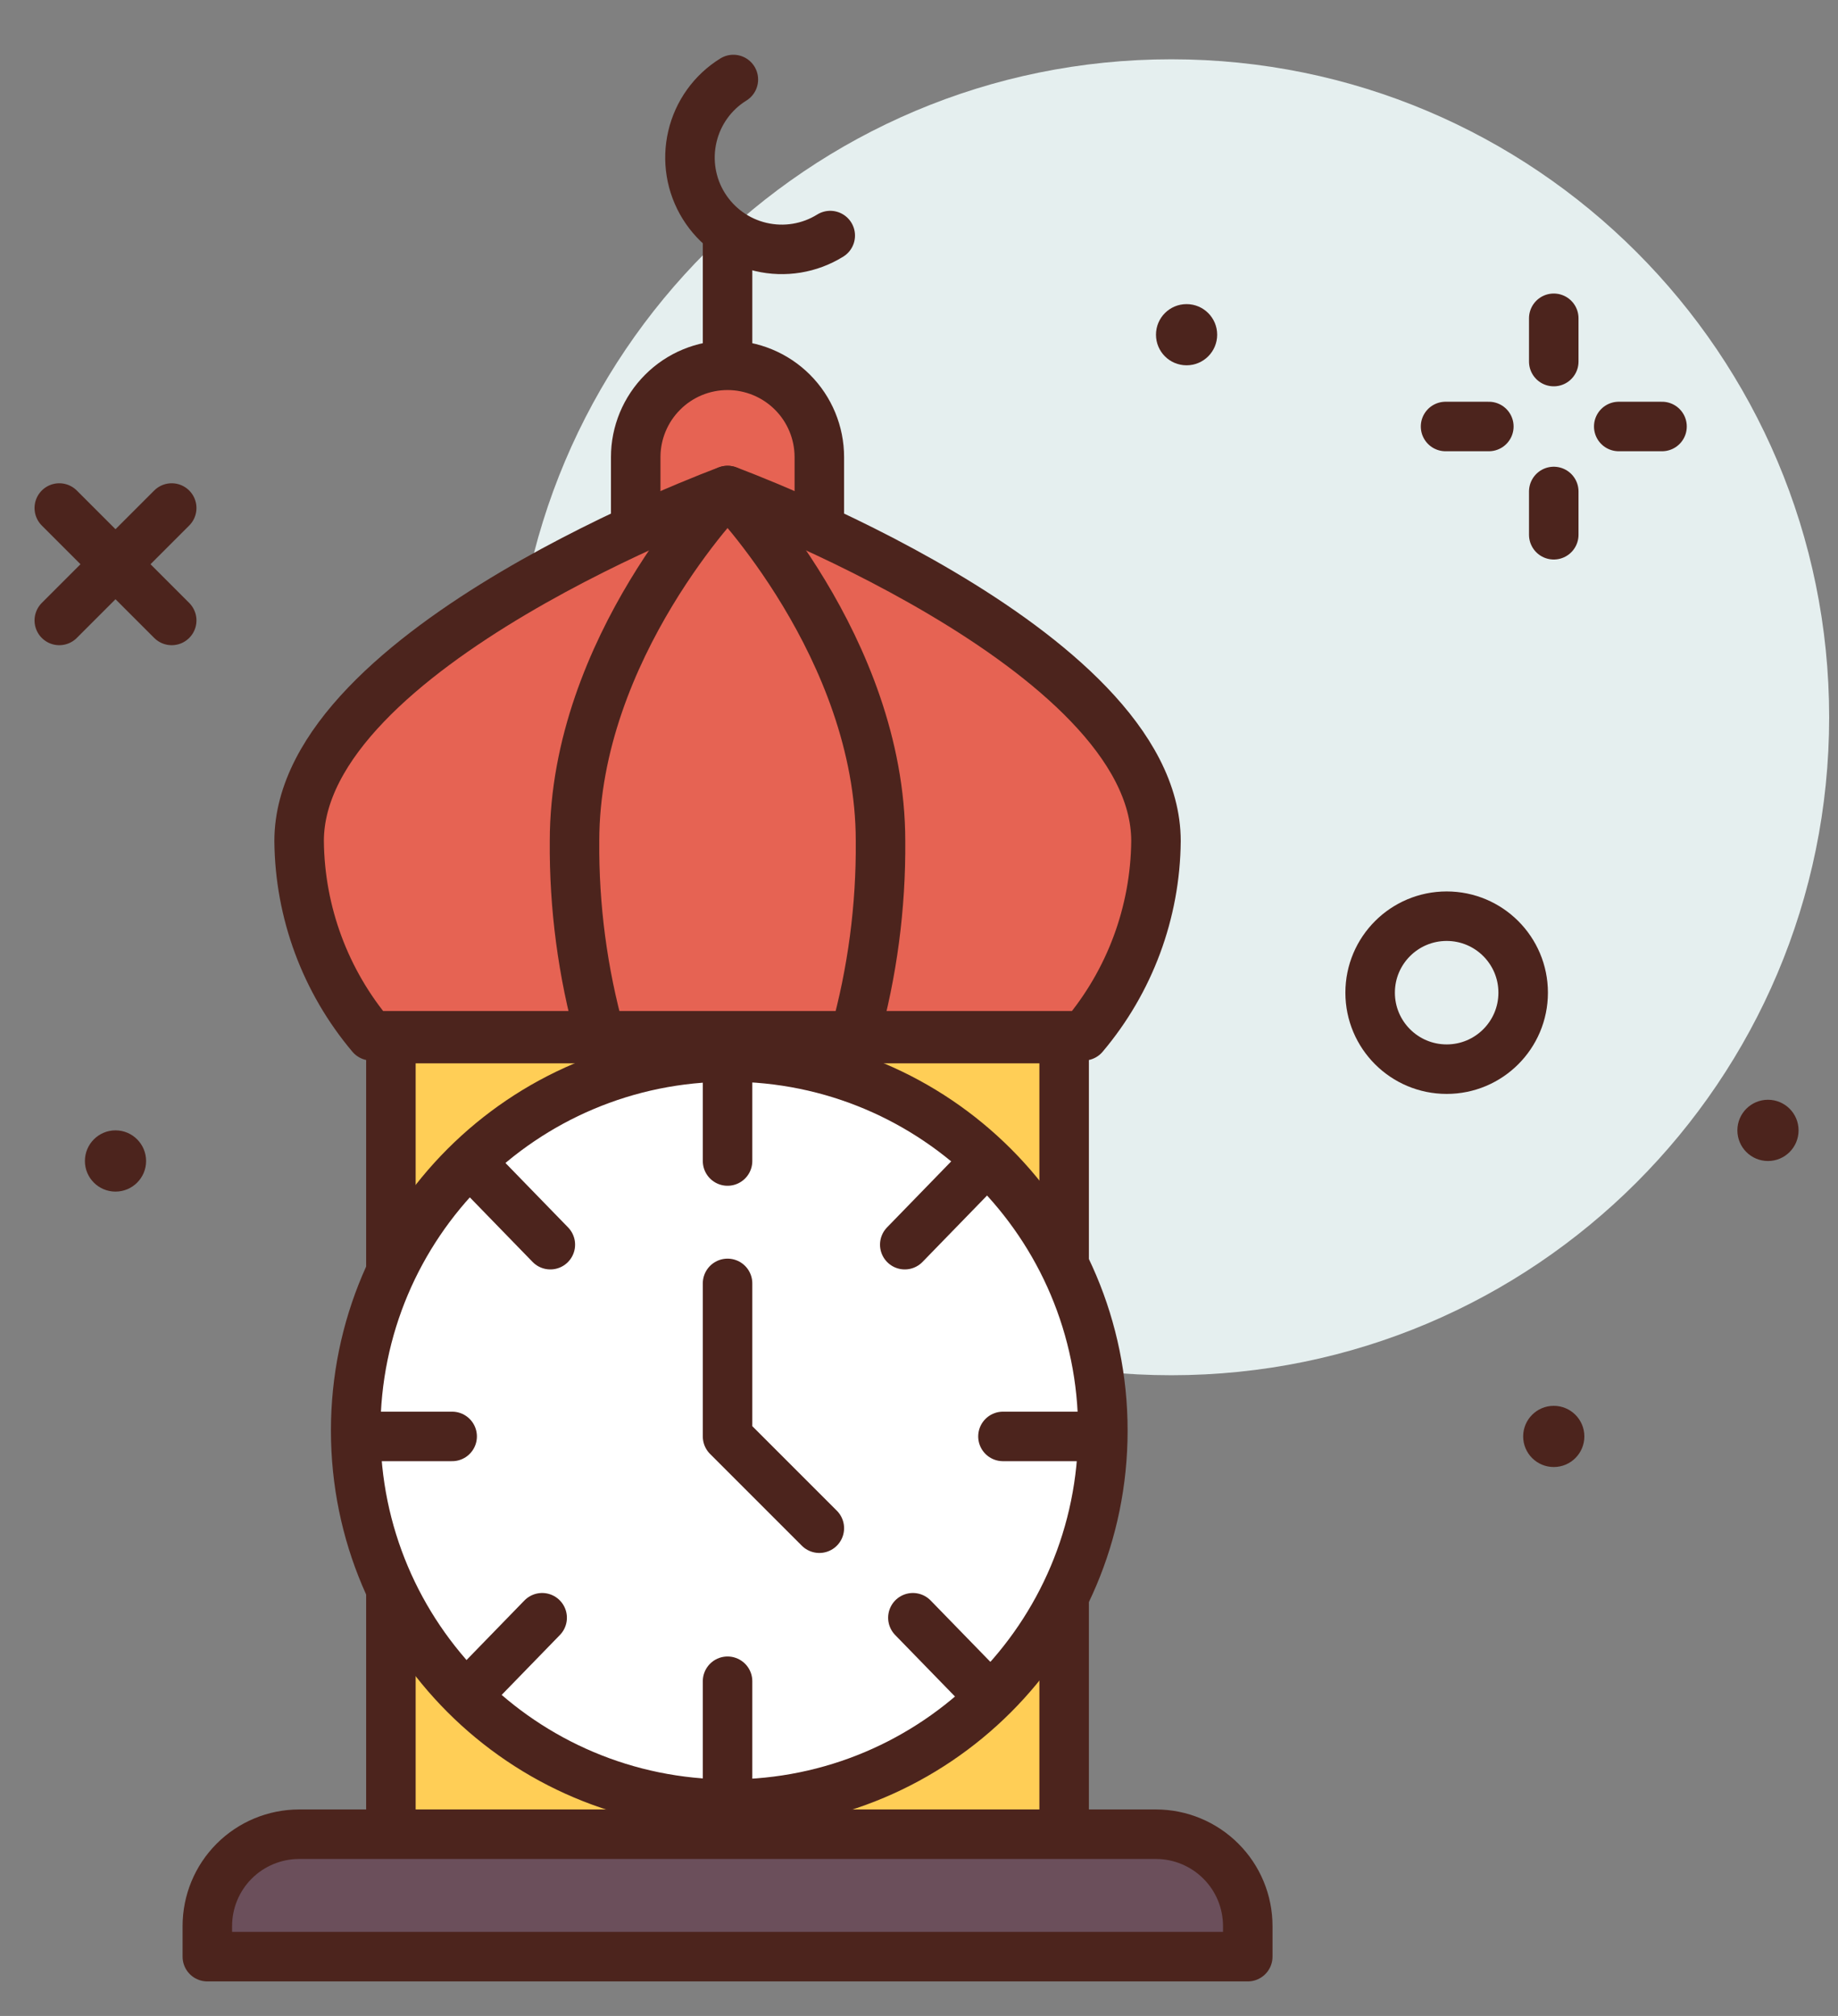 <svg width="31" height="34" viewBox="0 0 31 34" fill="none" xmlns="http://www.w3.org/2000/svg">
<rect x="0" y="0" width="31" height="34" fill="#808080" stroke="none"/>
<path d="M19.755 23.194C25.883 23.194 30.851 18.225 30.851 12.097C30.851 5.968 25.883 1 19.755 1C13.626 1 8.658 5.968 8.658 12.097C8.658 18.225 13.626 23.194 19.755 23.194Z" fill="#E5EFEF"/>
<path d="M26.206 5.368V6.098" stroke="#4C241D" stroke-width="0.835" stroke-linecap="round" stroke-linejoin="round"/>
<path d="M26.206 8.289V9.019" stroke="#4C241D" stroke-width="0.835" stroke-linecap="round" stroke-linejoin="round"/>
<path d="M24.381 7.193H25.111" stroke="#4C241D" stroke-width="0.835" stroke-linecap="round" stroke-linejoin="round"/>
<path d="M27.302 7.193H28.032" stroke="#4C241D" stroke-width="0.835" stroke-linecap="round" stroke-linejoin="round"/>
<path d="M24.4 18.032C25.112 18.032 25.69 17.455 25.69 16.742C25.69 16.029 25.112 15.452 24.4 15.452C23.687 15.452 23.109 16.029 23.109 16.742C23.109 17.455 23.687 18.032 24.4 18.032Z" stroke="#4C241D" stroke-width="0.835" stroke-linecap="round" stroke-linejoin="round"/>
<path d="M2.896 8.568L1 10.464" stroke="#4C241D" stroke-width="0.835" stroke-linecap="round" stroke-linejoin="round"/>
<path d="M1 8.568L2.896 10.464" stroke="#4C241D" stroke-width="0.835" stroke-linecap="round" stroke-linejoin="round"/>
<path d="M20.013 6.161C20.298 6.161 20.529 5.93 20.529 5.645C20.529 5.36 20.298 5.129 20.013 5.129C19.727 5.129 19.497 5.36 19.497 5.645C19.497 5.93 19.727 6.161 20.013 6.161Z" fill="#4C241D"/>
<path d="M29.819 19.581C30.104 19.581 30.335 19.35 30.335 19.064C30.335 18.779 30.104 18.548 29.819 18.548C29.534 18.548 29.303 18.779 29.303 19.064C29.303 19.35 29.534 19.581 29.819 19.581Z" fill="#4C241D"/>
<path d="M26.206 24.742C26.491 24.742 26.722 24.511 26.722 24.226C26.722 23.941 26.491 23.71 26.206 23.71C25.921 23.71 25.69 23.941 25.69 24.226C25.69 24.511 25.921 24.742 26.206 24.742Z" fill="#4C241D"/>
<path d="M1.948 20.097C2.233 20.097 2.464 19.866 2.464 19.581C2.464 19.296 2.233 19.064 1.948 19.064C1.663 19.064 1.432 19.296 1.432 19.581C1.432 19.866 1.663 20.097 1.948 20.097Z" fill="#4C241D"/>
<path d="M6.593 17.516H17.948V32.484H6.593V17.516Z" fill="#FFCE56" stroke="#4C241D" stroke-width="0.835" stroke-linecap="round" stroke-linejoin="round"/>
<path d="M12.271 6.161C12.681 6.161 13.075 6.324 13.366 6.615C13.656 6.905 13.819 7.299 13.819 7.71V9.258H10.722V7.71C10.722 7.299 10.886 6.905 11.176 6.615C11.466 6.324 11.86 6.161 12.271 6.161Z" fill="#E66353" stroke="#4C241D" stroke-width="0.835" stroke-linecap="round" stroke-linejoin="round"/>
<path d="M18.278 17.469C19.055 16.55 19.486 15.388 19.497 14.185C19.497 10.919 12.271 8.273 12.271 8.273C12.271 8.273 5.045 10.919 5.045 14.185C5.056 15.388 5.487 16.55 6.263 17.469H18.278Z" fill="#E66353" stroke="#4C241D" stroke-width="0.835" stroke-linecap="round" stroke-linejoin="round"/>
<path d="M14.416 17.469C14.714 16.4 14.86 15.294 14.851 14.185C14.851 10.919 12.271 8.273 12.271 8.273C12.271 8.273 9.69 10.919 9.69 14.185C9.681 15.294 9.827 16.4 10.125 17.469H14.416Z" fill="#E66353" stroke="#4C241D" stroke-width="0.835" stroke-linecap="round" stroke-linejoin="round"/>
<path d="M5.045 30.935H19.497C19.907 30.935 20.301 31.099 20.591 31.389C20.882 31.679 21.045 32.073 21.045 32.484V33H3.497V32.484C3.497 32.073 3.66 31.679 3.95 31.389C4.24 31.099 4.634 30.935 5.045 30.935Z" fill="#6B4F5B" stroke="#4C241D" stroke-width="0.835" stroke-linecap="round" stroke-linejoin="round"/>
<path d="M12.271 6.161V4.097" stroke="#4C241D" stroke-width="0.835" stroke-linejoin="round"/>
<path d="M12.369 1.341C12.02 1.557 11.771 1.904 11.678 2.304C11.584 2.704 11.653 3.125 11.87 3.474C12.087 3.823 12.433 4.072 12.833 4.165C13.233 4.259 13.654 4.19 14.003 3.973" stroke="#4C241D" stroke-width="0.835" stroke-linecap="round" stroke-linejoin="round"/>
<path d="M12.3 30.428C15.78 30.428 18.601 27.607 18.601 24.127C18.601 20.647 15.78 17.826 12.3 17.826C8.82 17.826 5.999 20.647 5.999 24.127C5.999 27.607 8.82 30.428 12.3 30.428Z" fill="white" stroke="#4C241D" stroke-width="0.835" stroke-linecap="round" stroke-linejoin="round"/>
<path d="M12.271 18.032V19.581V18.032Z" fill="white"/>
<path d="M12.271 18.032V19.581" stroke="#4C241D" stroke-width="0.835" stroke-linecap="round" stroke-linejoin="round"/>
<path d="M12.271 28.355V30.102V28.355Z" fill="white"/>
<path d="M12.271 28.355V30.102" stroke="#4C241D" stroke-width="0.835" stroke-linecap="round" stroke-linejoin="round"/>
<path d="M8.065 28.394L9.144 27.284L8.065 28.394Z" fill="white"/>
<path d="M8.065 28.394L9.144 27.284" stroke="#4C241D" stroke-width="0.835" stroke-linecap="round" stroke-linejoin="round"/>
<path d="M15.26 20.992L16.477 19.74L15.26 20.992Z" fill="white"/>
<path d="M15.26 20.992L16.477 19.74" stroke="#4C241D" stroke-width="0.835" stroke-linecap="round" stroke-linejoin="round"/>
<path d="M16.477 28.394L15.397 27.284L16.477 28.394Z" fill="white"/>
<path d="M16.477 28.394L15.397 27.284" stroke="#4C241D" stroke-width="0.835" stroke-linecap="round" stroke-linejoin="round"/>
<path d="M9.282 20.992L8.065 19.74L9.282 20.992Z" fill="white"/>
<path d="M9.282 20.992L8.065 19.74" stroke="#4C241D" stroke-width="0.835" stroke-linecap="round" stroke-linejoin="round"/>
<path d="M16.916 24.226H18.464H16.916Z" fill="white"/>
<path d="M16.916 24.226H18.464" stroke="#4C241D" stroke-width="0.835" stroke-linecap="round" stroke-linejoin="round"/>
<path d="M6.077 24.226H7.626H6.077Z" fill="white"/>
<path d="M6.077 24.226H7.626" stroke="#4C241D" stroke-width="0.835" stroke-linecap="round" stroke-linejoin="round"/>
<path d="M12.271 21.645V24.226L13.819 25.774" fill="white"/>
<path d="M12.271 21.645V24.226L13.819 25.774" stroke="#4C241D" stroke-width="0.835" stroke-linecap="round" stroke-linejoin="round"/>
</svg>
